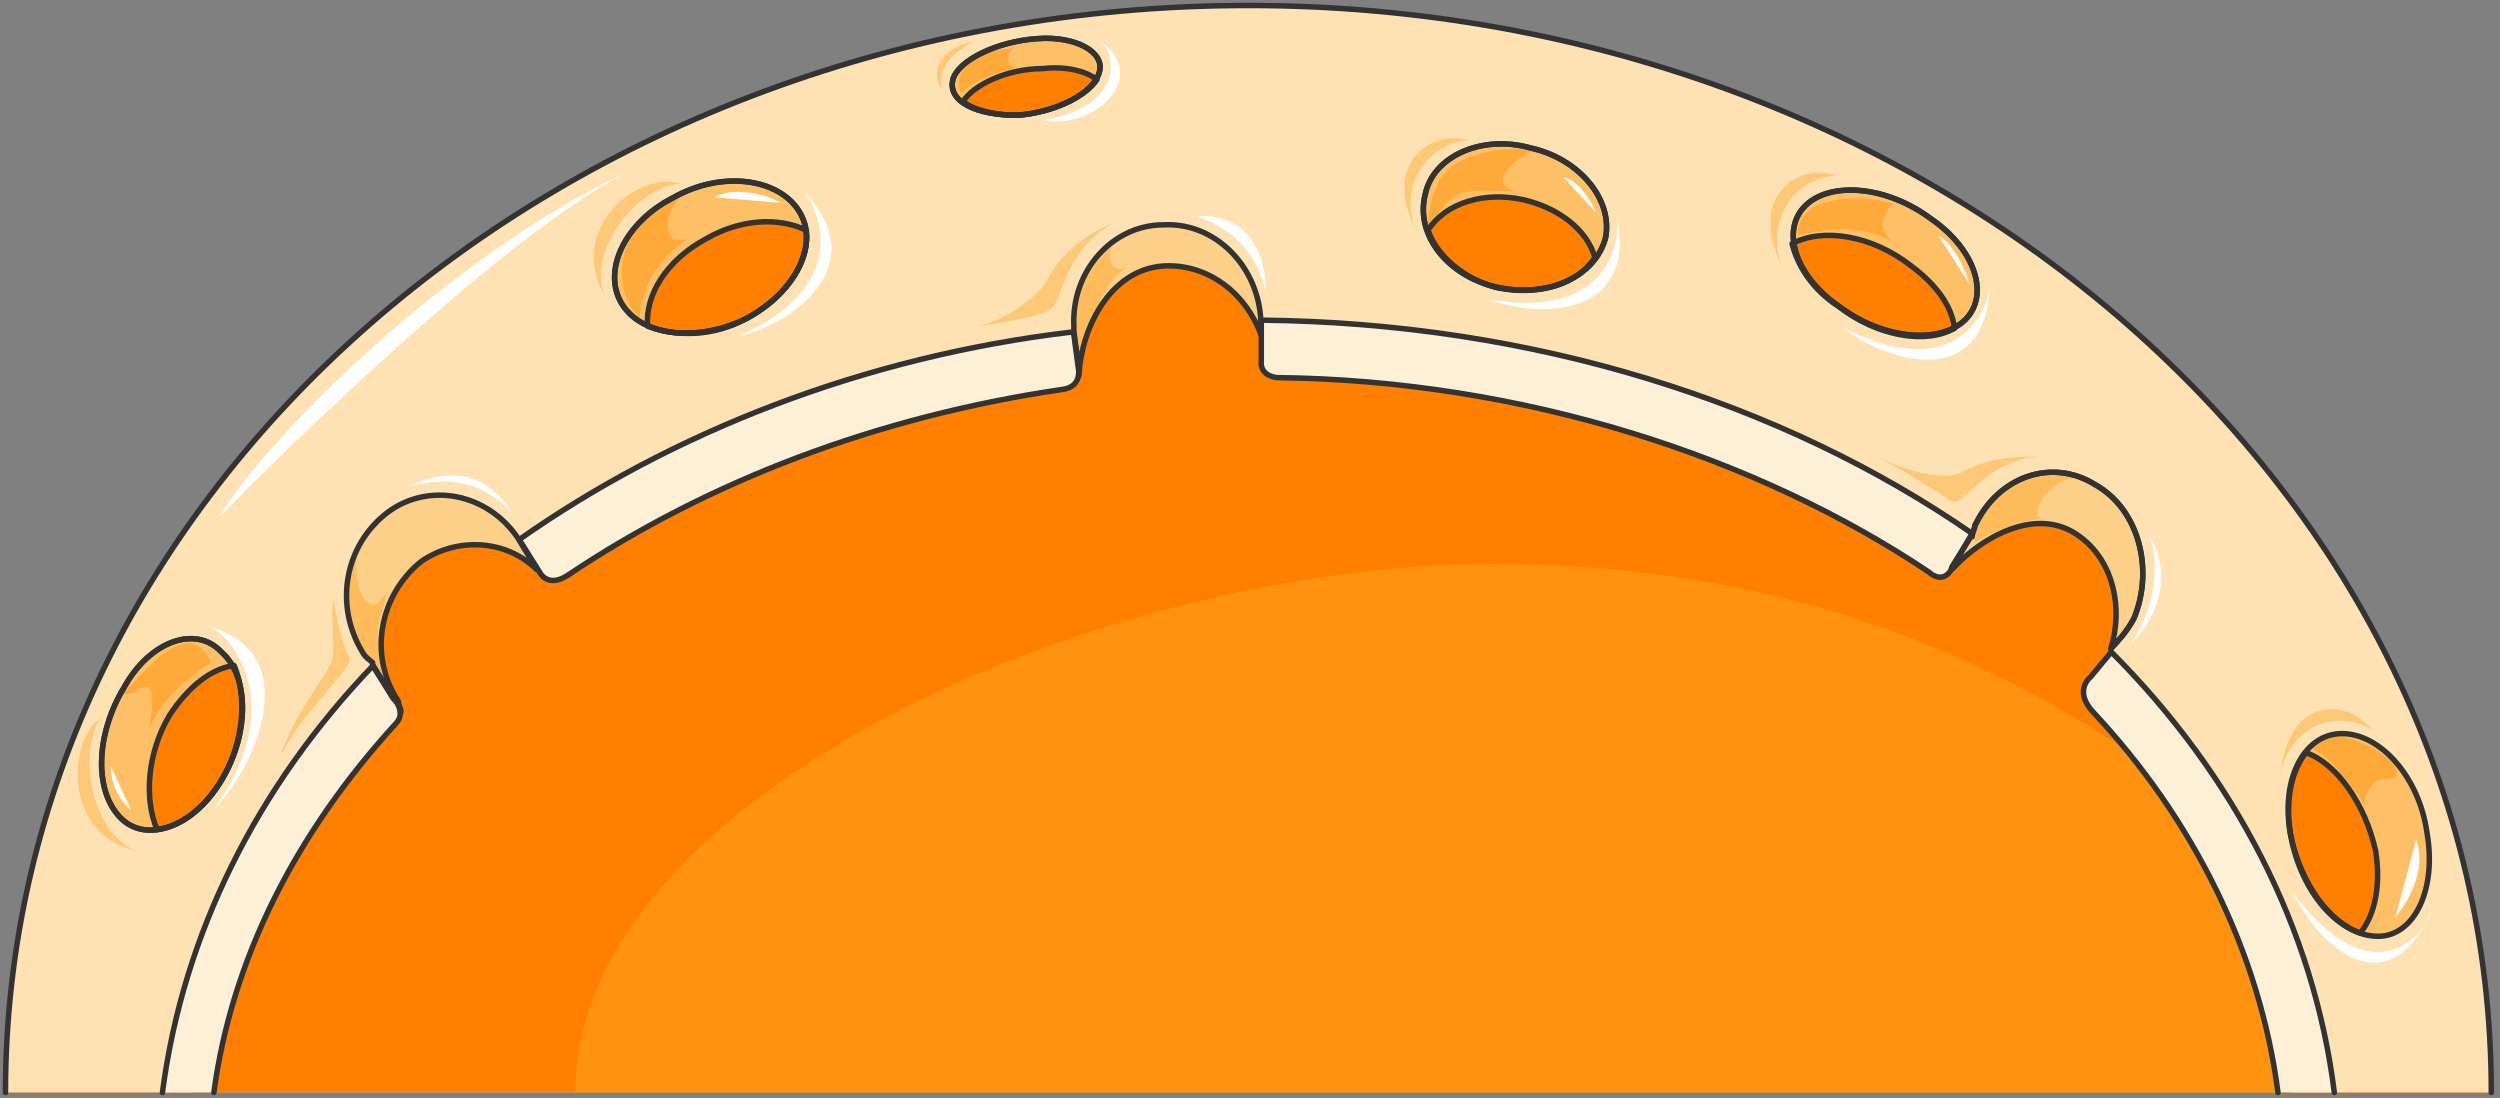 <svg xmlns="http://www.w3.org/2000/svg" version="1.0" viewBox="0 0 546.293 239.924"><rect x="0" y="0" width="546.293" height="239.924" fill="#808080" stroke="none"/><path d="M1.16 238.695c0-131 121.805-237.536 271.595-237.536 149.829 0 271.595 106.536 271.595 237.536H1.16z" fill="#febd5f" fill-rule="evenodd" fill-opacity="1" stroke="none"/><path d="M1.16 238.695c0-131 121.805-237.536 271.595-237.536 149.829 0 271.595 106.536 271.595 237.536H1.16z" fill="#ff7f00" fill-rule="evenodd" fill-opacity="1" stroke="none"/><path d="M125.724 238.695H544.35v-4.157c-49.93-51.449-107.735-111.293-218.268-111.293-85.868 0-200.358 50.85-200.358 115.45z" fill="#ff920e" fill-rule="evenodd" fill-opacity="1" stroke="none"/><path d="M272.755 1.16C122.965 1.16 1.159 107.694 1.159 238.694h40.975l13.472-43.653 20.188-34.7 5.637-5.396s.56-18.549 0-20.947c-1.12-2.399 8.954-20.348 8.954-20.348l13.472 2.399 16.27 4.197 79.152-32.3 30.862-8.995 6.156-9.554 11.233-14.951h14.031l11.793 7.156 3.358 16.75 49.93 6.596 74.075 22.746 19.628 7.155 5.077 6.596 11.753-8.994 23.586 1.2 5.037 14.39-6.157 21.507 30.862 48.491 9.554 40.096s.56 0 1.12.56h43.173c0-131.001-121.766-237.537-271.595-237.537z" fill="#fee2b4" fill-rule="evenodd" fill-opacity="1" stroke="none"/><path d="M135.898 66.44c-4.498-7.176.56-17.93 11.213-23.306 10.653-5.997 22.986-4.198 27.463 2.978s-.56 17.33-11.213 23.306c-10.654 5.377-22.986 4.197-27.463-2.978zM394.54 44.833c5.597-5.377 17.95-4.178 27.464 2.998 9.534 6.556 12.892 16.71 7.296 22.087-5.617 5.356-17.95 4.177-27.464-2.999-9.534-6.556-12.912-16.71-7.295-22.086zM26.504 178.872c-6.156-5.977-5.597-18.53.56-28.683 5.596-10.154 15.67-13.752 21.267-7.775 6.156 5.396 6.156 17.929 0 28.103-6.157 10.154-16.23 13.731-21.827 8.355z" fill="#febd5f" fill-rule="evenodd" fill-opacity="1" stroke="none"/><path d="M135.898 66.44c-4.498-7.176.56-17.93 11.213-23.306 10.653-5.997 22.986-4.198 27.463 2.978s-.56 17.33-11.213 23.306c-10.654 5.377-22.986 4.197-27.463-2.978zM394.54 44.833c5.597-5.377 17.95-4.178 27.464 2.998 9.534 6.556 12.892 16.71 7.296 22.087-5.617 5.356-17.95 4.177-27.464-2.999-9.534-6.556-12.912-16.71-7.295-22.086zM26.504 178.872c-6.156-5.977-5.597-18.53.56-28.683 5.596-10.154 15.67-13.752 21.267-7.775 6.156 5.396 6.156 17.929 0 28.103-6.157 10.154-16.23 13.731-21.827 8.355zM511.73 160.263c8.435 0 16.87 9.594 18.549 21.547 2.238 12.592-2.799 22.746-10.674 22.746-8.435 0-16.87-9.554-19.108-22.147-2.279-11.952 2.798-22.146 11.233-22.146z" fill="#fec066" fill-rule="evenodd" fill-opacity="1" stroke="none"/><path d="M163.301 69.418c8.955-4.777 13.432-12.552 12.872-19.128-6.156-2.999-14.55-2.399-21.827 1.798-8.954 4.778-13.431 12.553-12.872 19.129 6.157 2.378 14.551 2.378 21.827-1.8z" fill="#ff7f00" fill-rule="evenodd" fill-opacity="1" stroke="none"/><path d="M311.391 42.454c1.7-8.375 12.393-13.152 23.066-10.154 10.694 2.379 18.01 11.334 16.33 19.688-2.258 8.375-12.372 13.133-23.645 10.754-10.694-2.379-18.01-11.333-15.75-20.288z" fill="#febd5f" fill-rule="evenodd" fill-opacity="1" stroke="none"/><path d="M311.391 42.454c1.7-8.375 12.393-13.152 23.066-10.154 10.694 2.379 18.01 11.334 16.33 19.688-2.258 8.375-12.372 13.133-23.645 10.754-10.694-2.379-18.01-11.333-15.75-20.288z" fill="#fec066" fill-rule="evenodd" fill-opacity="1" stroke="none"/><path d="M327.162 62.842c8.974 1.799 17.39-.6 21.307-6.616-1.68-6.016-7.835-10.834-15.69-12.632-8.416-1.82-16.83.6-20.768 6.616 1.699 5.416 7.855 10.833 15.15 12.632zM391.563 53.208c1.139 4.777 4.517 10.134 10.154 13.711 8.454 6.576 19.148 8.355 25.344 4.778-.56-4.778-3.937-9.535-9.574-13.712-8.455-6.576-19.148-8.375-25.924-4.777z" fill="#ff7f00" fill-rule="evenodd" fill-opacity="1" stroke="none"/><path d="M208.174 17.37c1.12-4.178 9.554-8.375 18.549-8.975 8.434-.6 14.61 2.998 13.491 7.196-1.119 4.777-9.554 8.974-17.989 9.554-8.994 0-15.19-2.978-14.051-7.776z" fill="#febd5f" fill-rule="evenodd" fill-opacity="1" stroke="none"/><path d="M208.174 17.37c1.12-4.178 9.554-8.375 18.549-8.975 8.434-.6 14.61 2.998 13.491 7.196-1.119 4.777-9.554 8.974-17.989 9.554-8.994 0-15.19-2.978-14.051-7.776z" fill="#fec066" fill-rule="evenodd" fill-opacity="1" stroke="none"/><path d="M210.392 22.147c2.26 1.798 6.756 2.998 11.833 2.998 7.876-.6 15.191-4.198 17.43-7.796-2.239-1.798-6.736-2.998-11.813-2.398-7.875 0-15.19 3.598-17.45 7.196zM37.078 156.145c-5.037 8.355-5.617 18.51-2.799 25.065 5.057-.58 10.114-4.177 14.032-10.733 5.057-8.355 5.616-18.51 2.818-25.085-5.057.6-10.114 4.777-14.051 10.753zM503.855 164.42c-3.358 4.198-4.518 10.754-3.358 17.95 2.238 10.753 8.435 19.108 15.23 21.466 3.358-4.157 4.478-10.713 3.358-17.909-2.238-10.154-8.434-19.108-15.23-21.507z" fill="#ff7f00" fill-rule="evenodd" fill-opacity="1" stroke="none"/><path d="M457.843 105.896c-9.515-5.997-21.268-1.8-26.305 8.954 0 .6-.56 1.2-.56 1.8l-4.476 7.155s-.56 1.2.56 0c5.596-5.956 17.908-13.752 27.423-6.556 7.275 5.357 9.514 15.51 6.715 24.465 1.68-1.759 3.358-3.558 5.037-6.556 4.478-10.753 1.12-23.905-8.394-29.262z" fill="#fdd089" fill-rule="evenodd" fill-opacity="1" stroke="none"/><path d="M275.573 69.918v8.974s-.58 2.978 3.358 3.578c53.827.6 104.876 17.33 142.434 42.434 3.378 2.978 5.057-.6 5.057-.6l4.477-7.775c-41.495-28.682-95.882-46.012-155.326-46.611zM234.538 72.476c-45.972 5.377-88.027 22.107-121.127 45.393l4.498 7.155s1.679 3.578 6.176.6c30.261-20.308 67.279-34.62 108.214-40.596 3.918-.6 3.358-4.177 3.358-4.177l-1.12-8.375z" fill="#fef0d6" fill-rule="evenodd" fill-opacity="1" stroke="none"/><path d="M254.206 49.09c-11.193 0-20.148 10.154-19.588 22.087v1.2l1.12 8.354v1.18c.559-10.734 7.275-23.866 19.587-23.866 8.955 0 16.79 5.976 20.148 14.93v-2.997c-.56-11.933-10.074-21.487-21.267-20.888zM86.987 153.167c-6.736-10.194-3.937-23.346 5.037-30.541 7.855-5.377 18.509-4.797 25.225 1.799l-3.918-6.596c-6.716-10.174-19.628-12.573-28.582-5.977-9.535 7.176-11.793 20.348-5.617 30.542.56 1.179 1.679 1.779 2.239 2.378v.6l4.497 7.196s1.679 1.199 1.679 2.978c0 0-.56-1.78-.56-2.379z" fill="#fdd089" fill-rule="evenodd" fill-opacity="1" stroke="none"/><path d="M46.692 238.695c3.937-29.302 17.969-56.805 39.856-80.73 2.238-2.4-.56-5.377-.56-5.377l-4.497-7.196c-25.245 26.324-41.535 58.624-46.032 93.303h11.233zM497.738 238.695h12.313c-4.477-35.858-21.827-69.318-48.73-96.261l-4.478 5.396s-3.957 2.999.56 7.796c21.827 23.306 36.418 52.608 40.335 83.07z" fill="#fef0d6" fill-rule="evenodd" fill-opacity="1" stroke="none"/><path d="M136.917 37.617c-40.356 19.169-79.612 59.304-89.146 75.474 11.213-11.373 60.563-60.483 89.146-75.474zM175.094 41.295c3.378 2.998 12.352 20.947-14.032 32.3 12.913-2.978 30.302-16.15 14.032-32.3zM45.452 136.917c3.938.6 18.55 16.19 1.14 40.136 9.534-9.575 20.208-34.74-1.14-40.136zM353.026 46.172c1.679 4.177 0 24.465-28.063 19.108 12.353 4.778 33.66 3.578 28.063-19.108zM434.816 60.963c.56 4.797-5.596 23.986-31.9 10.794 11.193 8.394 31.9 13.192 31.9-10.794zM531.318 199.24c-1.12 4.157-12.313 19.667-30.302-4.198 6.197 12.512 20.788 25.025 30.302 4.197zM239.615 8.355c4.497 2.398 6.736 14.95-11.793 17.93 10.673 2.378 24.705-9.555 11.793-17.93z" fill="#fff" fill-rule="evenodd" fill-opacity="1" stroke="none"/><path d="M244.072 52.648c-3.898 3.598-6.116 6.576-8.335 11.353-1.12 3.578-2.239 9.534 0 13.112 3.898-6.556 3.898-14.91 11.113-19.088-3.877 2.398-4.997-1.2-3.877-4.777zM80.331 116.61c-2.858 5.396-4.577 8.994-4.577 15.59.58 2.398.58 5.996 1.719 8.395 1.14 1.799 3.418 5.397 5.697 5.996.58-2.398-.56-5.397-.56-8.395 0-2.998 1.699-5.996 1.699-8.395-1.7 1.8-2.279 3.598-4.557 1.2-1.7-1.8-2.279-7.196-1.7-10.194zM433.177 111.892c0 1.8-2.278 5.397-1.679 6.556 5.637-2.958 8.995-4.157 15.191-5.357-4.477.6 1.72-8.994 6.197-8.394-2.799-2.399-9.555 0-12.953 1.199z" fill="#febc5c" fill-rule="evenodd" fill-opacity="1" stroke="none"/><path d="M516.767 175.853c0-2.358 1.12-4.157 2.798-5.356.56 0 3.918-.56 3.918-.56 1.679-2.399-3.358-5.397-5.037-6.556-3.918-1.799-10.634-4.797-13.432 0 4.477 2.359 7.276 6.556 10.074 10.114zM412.51 44.293c-5.057-1.799-20.228-1.799-19.648 7.116 7.295-1.78 15.71-2.379 21.887 2.358-4.478-2.958-3.918-5.916-1.12-9.474zM335.597 33.42c-4.478-1.8-10.654-.6-15.151 1.199-6.176 2.399-7.855 7.775-8.435 14.351 2.818-2.378 3.378-4.777 6.756-6.576 3.917-1.199 8.415-.6 12.352-.6-6.736-1.778 1.12-7.775 3.918-8.974zM220.626 10.694c-5.057 0-12.952 3.617-10.693 9.654 3.378-3.019 7.315-4.218 11.813-5.437-2.819-1.799-1.12-4.217 1.119-5.437zM149.31 41.775c-5.597 3.617-10.074 6.016-12.313 12.032-2.239 5.417-1.12 12.033 2.798 15.63.56-7.814 4.478-13.211 10.634-17.429-6.156 2.399-5.037-5.416-2.239-8.414zM26.504 151.948c3.938-3.598 14.611-18.549 19.668-7.176-5.057 2.978-14.031 10.754-14.031 17.33 0-2.379 3.917-16.13-2.819-10.754z" fill="#feaa3b" fill-rule="evenodd" fill-opacity="1" stroke="none"/><path d="M527.96 183.529c2.239 6.036-1.12 12.672-4.477 16.87zM423.543 51.449c3.438 1.799 6.316 8.335 6.876 10.713zM341.753 38.816c3.338.62 6.096 5.437 7.196 7.836zM156.105 43.114c3.898-2.459 11.693-.62 14.472 1.22zM24.185 167.379c0 3.637 1.68 7.255 4.478 9.674zM88.786 106.495c6.156-1.798 15.111-2.998 22.946 5.397-4.477-7.195-11.753-10.793-22.946-5.397zM276.672 64.64c-1.679-10.193-8.435-14.99-15.19-17.389 6.755-.6 15.19 2.999 15.19 17.39zM469.116 116.13c2.278 3.597 3.398 14.35-3.438 24.465 4.557-4.158 10.234-14.312 3.438-24.465z" fill="#fff" fill-rule="evenodd" fill-opacity="1" stroke="none"/><path d="M498.218 170.417c.6-9.554 10.754-16.75 20.308-10.754-6.196-7.795-19.149-7.195-20.308 10.754zM390.004 59.284c-4.498-8.395 0-19.788 11.233-20.987-9.534-2.998-19.668 5.996-11.233 20.987zM310.292 51.929c-5.057-8.295-.56-20.168 10.673-21.368-8.974-2.378-19.668 5.937-10.673 21.368zM132.42 65.12c-4.498-8.334 5.077-23.805 16.33-25.004-9.574-2.979-25.345 10.134-16.33 25.005zM30.981 186.087c-8.954-1.18-15.11-19.148-8.954-29.342-7.836 5.996-7.836 26.964 8.954 29.342zM212.711 8.995c-3.918 2.398-8.395 5.396-6.716 10.793-2.798-3.598-1.12-8.995 6.716-10.793zM211.032 71.757c7.296-1.2 16.29-2.399 18.529-4.198 2.798-1.799 2.798-12.592 13.452-18.589-5.597 1.8-11.773 7.196-14.012 11.993-2.258 4.198-10.673 10.194-17.969 10.794zM406.753 98.14c7.876 3.598 16.83 9.555 19.629 11.354 2.838 1.759 8.434-10.754 21.307-9.555-8.395-.6-13.992.6-18.47 2.999-5.076 2.958-15.71-1.2-22.466-4.797zM72.996 130.92c.54 5.397 2.218 10.794 3.338 12.593 1.1 2.399-8.355 9.574-15.051 21.547 2.798-8.375 9.474-16.77 11.153-20.348 1.1-3.598-.56-9.594.56-13.791z" fill="#fdc979" fill-rule="evenodd" fill-opacity="1" stroke="none"/><path d="M1.2 238.735C1.2 107.735 123.004 1.2 272.794 1.2c149.829 0 271.595 106.536 271.595 237.536" fill="none" stroke="#333" stroke-width="1.199px" stroke-linecap="round" stroke-linejoin="round" stroke-miterlimit="4" stroke-dasharray="none" stroke-opacity="1"/><path d="M135.938 66.48c-4.498-7.176.56-17.93 11.213-23.306 10.653-5.997 22.986-4.198 27.463 2.978s-.56 17.33-11.213 23.306c-10.654 5.377-22.986 4.197-27.463-2.978M394.58 44.873c5.597-5.377 17.95-4.178 27.464 2.998 9.534 6.556 12.892 16.71 7.296 22.087-5.617 5.356-17.95 4.177-27.464-2.999-9.534-6.556-12.912-16.71-7.295-22.086M26.544 178.912c-6.156-5.977-5.597-18.53.56-28.683 5.596-10.154 15.67-13.752 21.267-7.775 6.156 5.396 6.156 17.929 0 28.103-6.157 10.153-16.23 13.731-21.827 8.355" fill="none" stroke="#333" stroke-width="1.199px" stroke-linecap="round" stroke-linejoin="round" stroke-miterlimit="4" stroke-dasharray="none" stroke-opacity="1"/><path d="M135.938 66.48c-4.498-7.176.56-17.93 11.213-23.306 10.653-5.997 22.986-4.198 27.463 2.978s-.56 17.33-11.213 23.306c-10.654 5.377-22.986 4.197-27.463-2.978M394.58 44.873c5.597-5.377 17.95-4.178 27.464 2.998 9.534 6.556 12.892 16.71 7.296 22.087-5.617 5.356-17.95 4.177-27.464-2.999-9.534-6.556-12.912-16.71-7.295-22.086M26.544 178.912c-6.156-5.977-5.597-18.53.56-28.683 5.596-10.154 15.67-13.752 21.267-7.775 6.156 5.396 6.156 17.929 0 28.103-6.157 10.153-16.23 13.731-21.827 8.355M511.77 160.303c8.435 0 16.87 9.594 18.549 21.547 2.238 12.592-2.799 22.746-10.674 22.746-8.435 0-16.87-9.554-19.108-22.147-2.279-11.952 2.798-22.146 11.233-22.146M430.939 117.289c0-.6.56-1.799.56-2.399 5.076-10.753 16.83-14.95 26.383-8.954 9.515 5.357 12.873 18.509 8.395 29.262-1.679 2.998-3.358 4.797-5.037 6.556" fill="none" stroke="#333" stroke-width="1.199px" stroke-linecap="round" stroke-linejoin="round" stroke-miterlimit="4" stroke-dasharray="none" stroke-opacity="1"/><path d="M163.341 69.458c8.955-4.777 13.432-12.552 12.872-19.129-6.156-2.998-14.551-2.398-21.827 1.8-8.954 4.777-13.431 12.552-12.872 19.128 6.156 2.378 14.551 2.378 21.827-1.8M311.431 42.494c1.7-8.375 12.393-13.152 23.066-10.154 10.694 2.379 18.01 11.334 16.33 19.688-2.258 8.375-12.372 13.133-23.645 10.754-10.694-2.379-18.01-11.333-15.75-20.288" fill="none" stroke="#333" stroke-width="1.199px" stroke-linecap="round" stroke-linejoin="round" stroke-miterlimit="4" stroke-dasharray="none" stroke-opacity="1"/><path d="M311.431 42.494c1.7-8.375 12.393-13.152 23.066-10.154 10.694 2.379 18.01 11.334 16.33 19.688-2.258 8.375-12.372 13.133-23.645 10.754-10.694-2.379-18.01-11.333-15.75-20.288" fill="none" stroke="#333" stroke-width="1.199px" stroke-linecap="round" stroke-linejoin="round" stroke-miterlimit="4" stroke-dasharray="none" stroke-opacity="1"/><path d="M327.202 62.882c8.974 1.799 17.39-.6 21.307-6.616-1.68-6.016-7.835-10.834-15.69-12.632-8.416-1.82-16.83.6-20.768 6.616 1.699 5.416 7.855 10.833 15.15 12.632M391.603 53.248c1.139 4.777 4.517 10.134 10.154 13.711 8.454 6.576 19.148 8.355 25.344 4.778-.56-4.778-3.937-9.535-9.574-13.712-8.455-6.576-19.148-8.375-25.924-4.777M208.214 17.41c1.12-4.178 9.554-8.375 18.549-8.975 8.434-.6 14.61 2.998 13.491 7.196-1.119 4.777-9.554 8.974-17.989 9.554-8.994 0-15.19-2.978-14.051-7.776" fill="none" stroke="#333" stroke-width="1.199px" stroke-linecap="round" stroke-linejoin="round" stroke-miterlimit="4" stroke-dasharray="none" stroke-opacity="1"/><path d="M208.214 17.41c1.12-4.178 9.554-8.375 18.549-8.975 8.434-.6 14.61 2.998 13.491 7.196-1.119 4.777-9.554 8.974-17.989 9.554-8.994 0-15.19-2.978-14.051-7.776" fill="none" stroke="#333" stroke-width="1.199px" stroke-linecap="round" stroke-linejoin="round" stroke-miterlimit="4" stroke-dasharray="none" stroke-opacity="1"/><path d="M210.432 22.187c2.26 1.798 6.756 2.998 11.833 2.998 7.876-.6 15.191-4.198 17.43-7.796-2.239-1.798-6.736-2.998-11.813-2.398-7.875 0-15.19 3.598-17.45 7.196M37.118 156.185c-5.037 8.355-5.617 18.51-2.799 25.065 5.057-.58 10.114-4.177 14.032-10.733 5.057-8.355 5.616-18.51 2.818-25.085-5.057.6-10.114 4.777-14.051 10.753M503.895 164.46c-3.358 4.198-4.518 10.754-3.358 17.95 2.238 10.753 8.435 19.108 15.23 21.466 3.358-4.157 4.478-10.713 3.358-17.909-2.238-10.154-8.435-19.108-15.23-21.507M457.882 105.936c-9.514-5.997-21.267-1.8-26.304 8.954 0 .6-.56 1.2-.56 1.8 0 0 0 0 0 0l-4.477 7.155s-.56 1.2.56 0c5.597-5.956 17.91-13.752 27.424-6.556 7.275 5.357 9.514 15.51 6.715 24.465 1.68-1.759 3.358-3.558 5.037-6.556 4.478-10.753 1.12-23.905-8.394-29.262" fill="none" stroke="#333" stroke-width="1.199px" stroke-linecap="round" stroke-linejoin="round" stroke-miterlimit="4" stroke-dasharray="none" stroke-opacity="1"/><path d="M275.613 69.958v8.974s-.58 2.978 3.358 3.578c53.827.6 104.876 17.33 142.434 42.434 3.378 2.978 5.057-.6 5.057-.6l4.477-7.775c-41.495-28.682-95.882-46.012-155.326-46.611M234.578 72.516c-45.972 5.377-88.027 22.107-121.127 45.393l4.498 7.155s1.678 3.578 6.176.6c30.261-20.308 67.279-34.62 108.214-40.596 3.918-.6 3.358-4.177 3.358-4.177l-1.12-8.375z" fill="none" stroke="#333" stroke-width="1.199px" stroke-linecap="round" stroke-linejoin="round" stroke-miterlimit="4" stroke-dasharray="none" stroke-opacity="1"/><path d="M254.246 49.13c-11.193 0-20.148 10.154-19.588 22.087v1.2s0 0 0 0l1.12 8.354v1.18s0 0 0 0c.559-10.734 7.275-23.866 19.587-23.866 8.955 0 16.79 5.976 20.148 14.93v-2.997c-.56-11.933-10.074-21.487-21.267-20.888M87.027 153.207c-6.736-10.194-3.937-23.346 5.037-30.541 7.855-5.377 18.509-4.797 25.225 1.799l-3.918-6.596s0 0 0 0c-6.716-10.174-19.628-12.573-28.582-5.977-9.535 7.176-11.793 20.348-5.617 30.542.56 1.179 1.679 1.779 2.239 2.378v.6l4.497 7.196s1.679 1.199 1.679 2.978c0 0 0 0 0 0s-.56-1.78-.56-2.379" fill="none" stroke="#333" stroke-width="1.199px" stroke-linecap="round" stroke-linejoin="round" stroke-miterlimit="4" stroke-dasharray="none" stroke-opacity="1"/><path d="M46.732 238.735c3.937-29.302 17.969-56.805 39.856-80.73 2.238-2.4-.56-5.377-.56-5.377l-4.497-7.196c-25.245 26.324-41.535 58.624-46.033 93.303M510.09 238.735c-4.476-35.858-21.826-69.318-48.73-96.261l-4.477 5.396s-3.957 2.999.56 7.796c21.827 23.306 36.418 52.608 40.335 83.07" fill="none" stroke="#333" stroke-width="1.199px" stroke-linecap="round" stroke-linejoin="round" stroke-miterlimit="4" stroke-dasharray="none" stroke-opacity="1"/></svg>